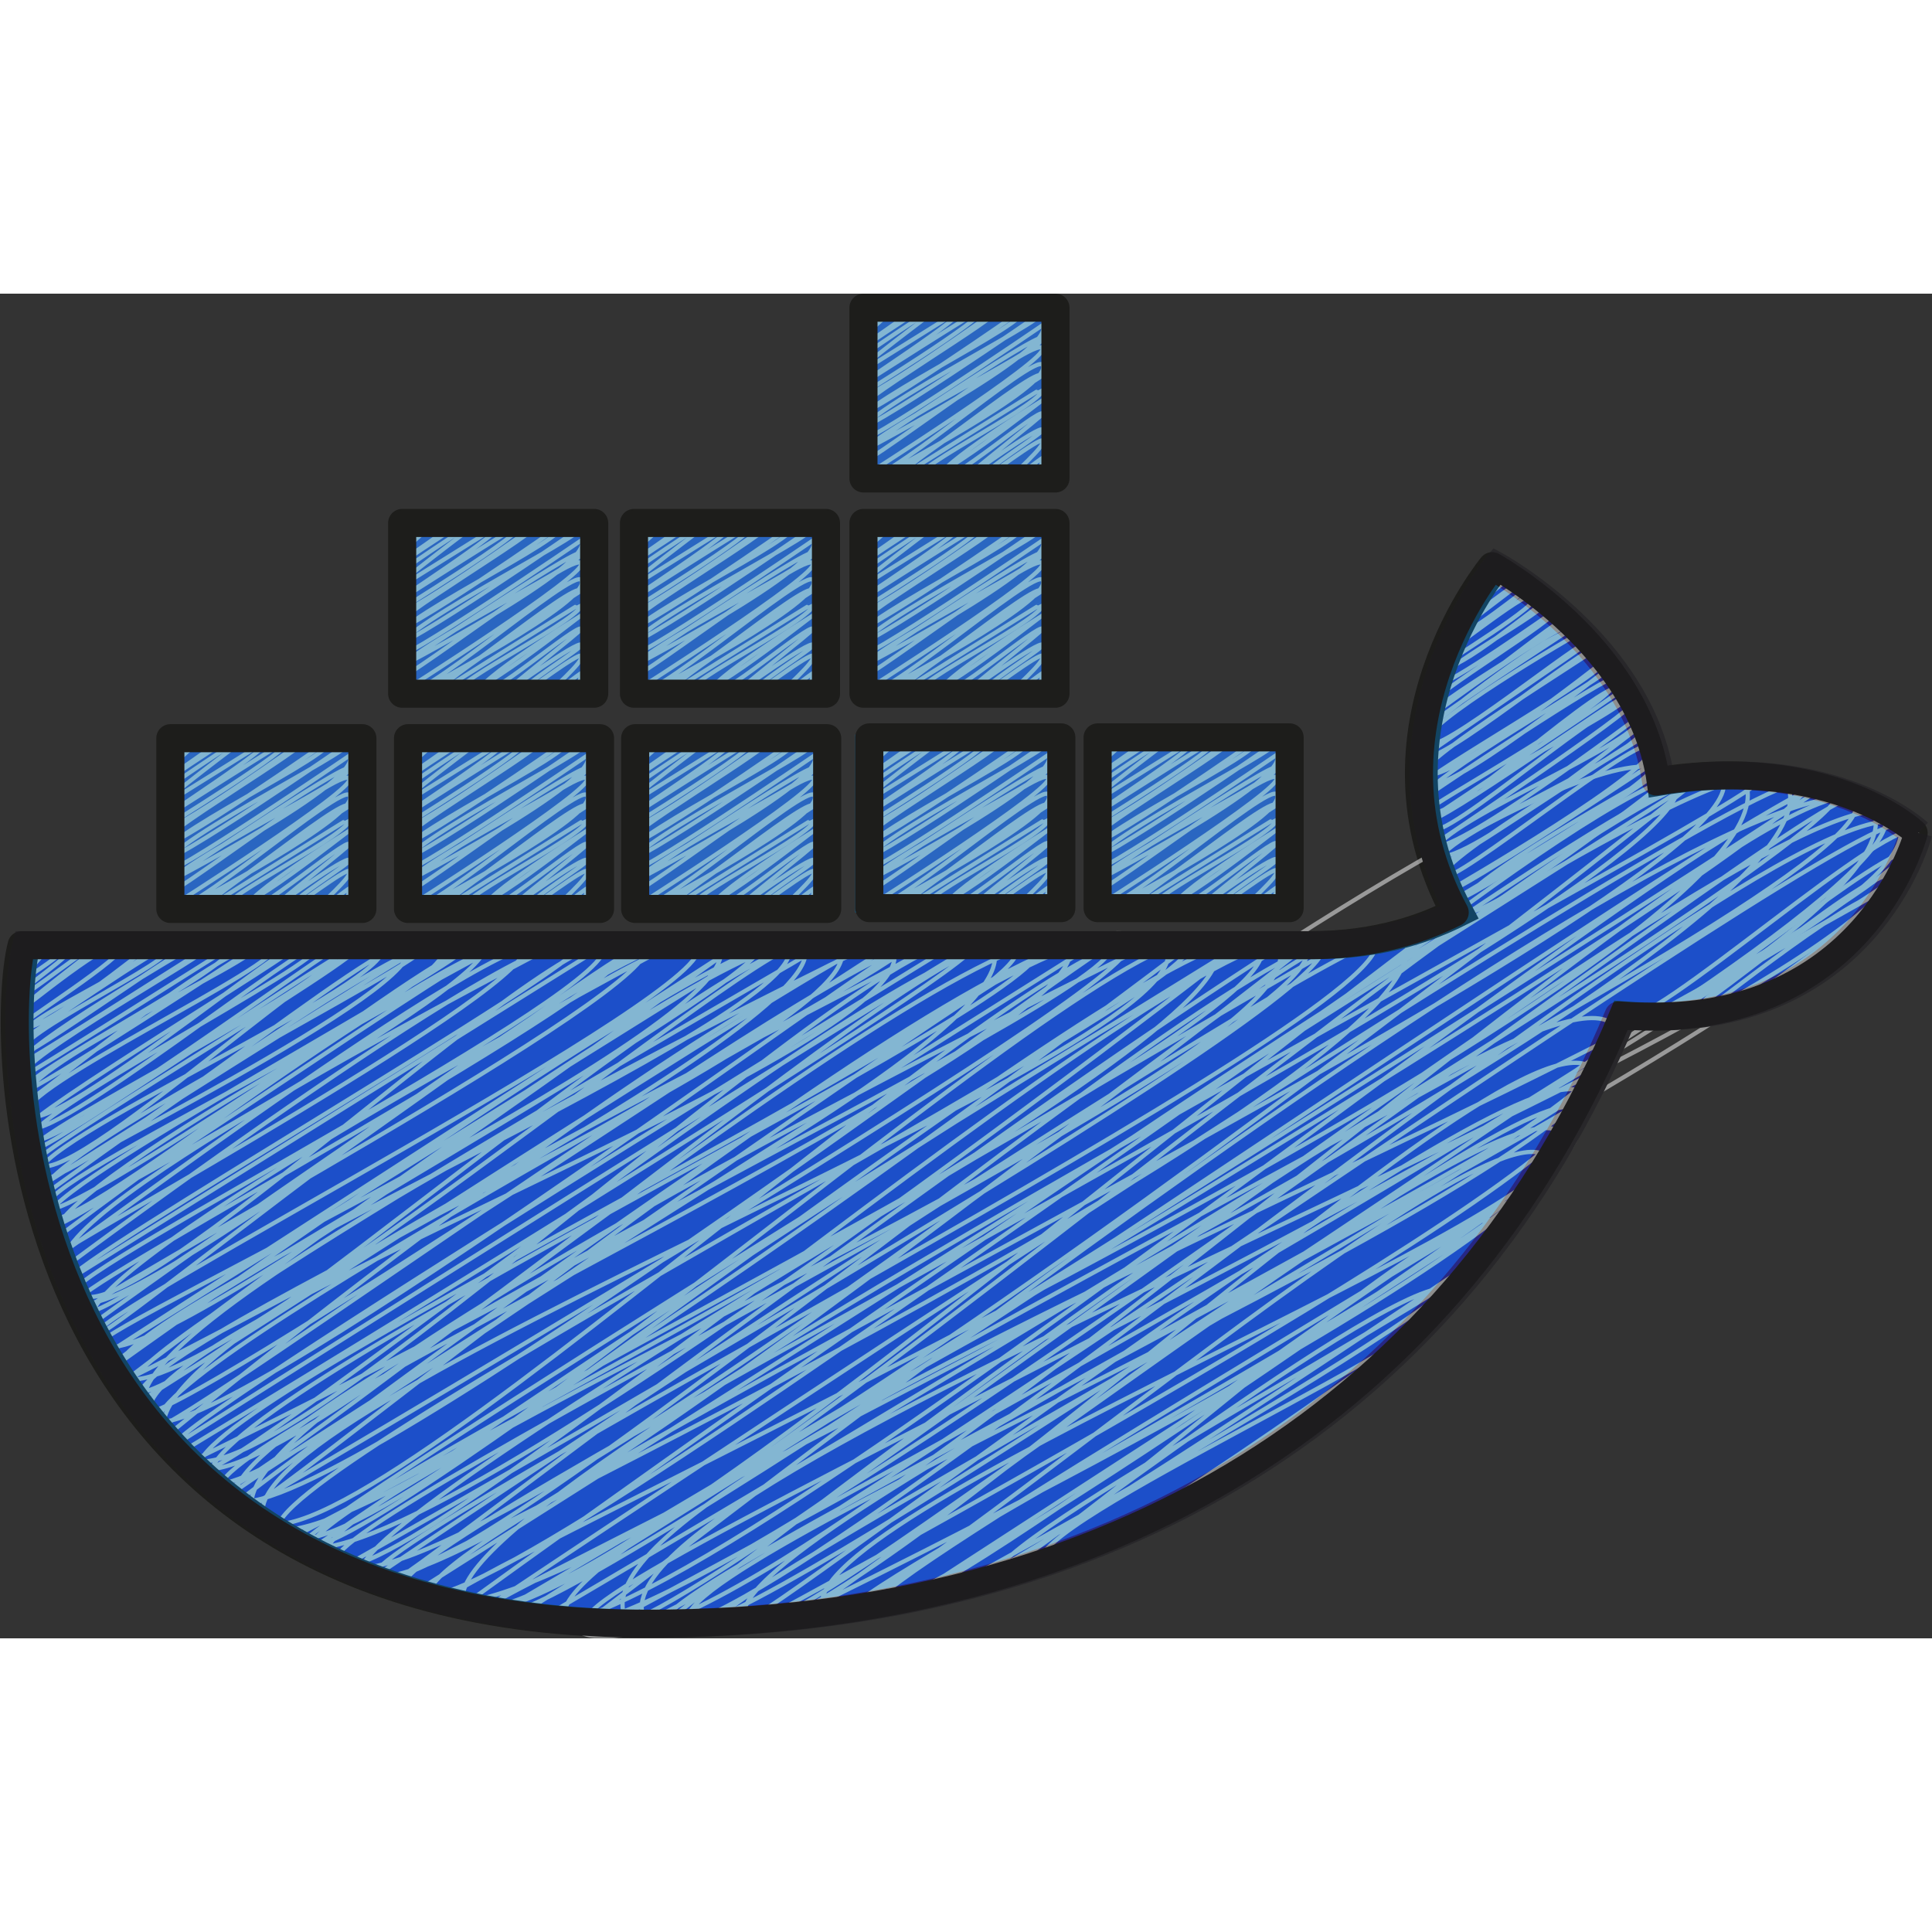 <?xml version="1.0" encoding="UTF-8"?>
<svg xmlns="http://www.w3.org/2000/svg" xmlns:xlink="http://www.w3.org/1999/xlink" width="500px" height="500px" viewBox="0 0 500 348" version="1.1">
<rect x="0" y="0" width="500" height="348" fill="#333333" stroke="none"/>
<defs>
<filter id="alpha" filterUnits="objectBoundingBox" x="0%" y="0%" width="100%" height="100%">
  <feColorMatrix type="matrix" in="SourceGraphic" values="0 0 0 0 1 0 0 0 0 1 0 0 0 0 1 0 0 0 1 0"/>
</filter>
<mask id="mask0">
  <g filter="url(#alpha)">
<rect x="0" y="0" width="500" height="348" style="fill:rgb(0%,0%,0%);fill-opacity:0.502;stroke:none;"/>
  </g>
</mask>
<clipPath id="clip1">
  <rect x="0" y="0" width="500" height="348"/>
</clipPath>
<g id="surface5" clip-path="url(#clip1)">
<path style=" stroke:none;fill-rule:nonzero;fill:rgb(19.608%,19.608%,92.941%);fill-opacity:1;" d="M 496.289 139.5 C 496.289 139.5 474.48 118.922 429.652 126.184 C 424.805 91.078 387.246 70.5 387.246 70.5 C 387.246 70.5 352.109 112.867 377.555 160.078 C 370.285 163.711 358.168 168.551 339.996 168.551 L 6.816 168.551 C 0.758 191.551 0.758 344.078 167.953 344.078 C 287.898 344.078 377.555 288.395 419.957 186.711 C 482.961 191.551 496.289 139.5 496.289 139.5 "/>
<path style="fill:none;stroke-width:0.9;stroke-linecap:round;stroke-linejoin:round;stroke:rgb(100%,100%,100%);stroke-opacity:1;stroke-miterlimit:4;" d="M 347.049 154.121 C 350.26 159.261 405.361 109.241 409.149 115.311 C 413.16 121.729 352.392 154.331 352.392 154.331 C 354.852 158.261 404.89 115.311 407.689 119.78 C 411.39 125.711 355.87 150.71 358.05 154.198 C 359.91 157.18 401.921 118.98 405.429 124.601 C 406.68 126.589 359.61 148.58 362.851 153.76 C 363.26 154.421 400.231 123.969 403.12 128.599 C 403.43 129.09 371.759 151.991 371.759 151.991 C 372.51 153.201 396.659 133.84 397.82 135.699 C 398.98 137.56 381.899 147.79 382.05 148.029 C 382.689 149.052 389.611 142.711 389.879 143.14 " transform="matrix(1.212,0,0,1.211,0.187,0)"/>
<path style="fill:none;stroke-width:0.9;stroke-linecap:round;stroke-linejoin:round;stroke:rgb(100%,100%,100%);stroke-opacity:1;stroke-miterlimit:4;" d="M 319.26 58.691 C 319.299 58.759 319.441 58.459 319.489 58.549 C 319.509 58.582 315.449 64.071 315.52 64.18 C 316.03 64.99 322.03 60.111 322.03 60.111 C 322.72 61.211 311.929 68.091 312.651 69.24 C 313.322 70.311 324.019 60.95 324.551 61.808 C 324.609 61.908 310.891 72.07 311.09 72.399 C 312.229 74.219 325.989 62.67 326.17 62.97 C 326.199 63.019 309.501 75.7 309.582 75.82 C 309.949 76.41 326.821 62.47 327.978 64.319 C 329.249 66.349 307.931 78.969 308.211 79.398 C 309.881 82.08 329.59 65.329 329.91 65.839 C 330.97 67.539 305.39 80.88 306.931 83.329 C 307.821 84.762 332.05 67.63 332.05 67.63 C 333.011 69.169 304.871 86.02 305.809 87.54 C 307.899 90.88 333.33 68.059 334.349 69.702 C 335.03 70.799 304.02 88.521 305.21 90.409 C 305.21 90.409 334.33 68.63 335.939 71.208 C 336.039 71.36 304.2 91.69 304.819 92.68 C 304.961 92.91 334.54 68.22 337.19 72.461 C 337.19 72.461 302.15 92.59 304.381 96.178 C 306.409 99.421 338.27 73.151 339.098 74.481 C 339.231 74.681 304.081 98.541 304.171 98.699 C 306.128 101.838 339.379 74.281 340.459 76.02 C 340.649 76.32 302.459 99.851 304.059 102.41 C 306.699 106.64 342.461 78.421 342.461 78.421 C 343.77 80.508 303.33 103.381 304.11 104.62 C 306.941 109.141 343.48 79.689 343.632 79.931 C 344.36 81.099 302.501 104.681 304.281 107.521 C 304.281 107.521 344.18 80.499 345.121 81.999 C 347.61 85.991 304.039 109.66 304.62 110.59 C 307.712 115.53 343.98 80.05 346.649 84.319 C 346.84 84.629 304.9 112.471 304.9 112.471 C 306.07 114.349 346.969 84.862 347.559 85.81 C 349.038 88.179 302.65 110.241 305.261 114.42 C 307.621 118.189 346.079 83.58 348.481 87.421 C 349.319 88.76 306.019 117.731 306.019 117.731 C 308.401 121.548 349.941 90.28 349.941 90.28 C 352.911 95.03 303.33 114.511 306.56 119.69 C 309.791 124.869 350.541 91.751 350.75 92.08 C 354.12 97.469 304.001 116.721 307.289 121.981 C 308.06 123.22 351.099 93.419 351.631 94.271 C 351.631 94.271 306.251 121.339 308.16 124.401 C 309.769 126.979 350.399 93.41 352.469 96.711 C 355.18 101.051 309.42 127.441 309.42 127.441 C 310.239 128.751 353.368 99.97 353.368 99.97 C 355.709 103.72 310.149 129.161 310.41 129.58 C 311.539 131.391 353.891 102.41 353.891 102.41 C 354.01 102.61 308.669 127.199 311.529 131.771 C 314.721 136.88 355.58 103.949 355.709 104.159 " transform="matrix(1.212,0,0,1.211,0.187,0)"/>
<path style="fill:none;stroke-width:0.9;stroke-linecap:round;stroke-linejoin:round;stroke:rgb(100%,100%,100%);stroke-opacity:1;stroke-miterlimit:4;" d="M 5.63 139.461 C 5.671 139.519 5.71 139.409 5.71 139.409 C 5.81 139.571 4.982 142.459 5.049 142.569 C 5.059 142.591 9.902 139.08 10.111 139.409 C 10.479 140 4.649 145.96 4.649 145.96 C 5.41 147.18 14.989 139.19 15.131 139.409 C 16.15 141.039 3.689 148.719 4.379 149.82 C 5.011 150.82 20.128 137.951 21.041 139.409 C 21.041 139.409 4.04 152.579 4.269 152.95 C 4.501 153.321 24.201 136.621 25.942 139.409 C 27.17 141.381 3.84 155.97 4.25 156.609 C 6.32 159.92 31.781 139.409 31.781 139.409 C 33.899 142.801 1.98 155.709 4.301 159.41 C 4.611 159.91 35.459 138.051 36.31 139.409 C 38.119 142.31 2.06 158.629 4.421 162.421 C 5.291 163.821 40.431 138.132 41.24 139.409 C 41.24 139.409 2.879 161.778 4.54 164.441 C 4.778 164.831 44.6 139.409 44.6 139.409 C 45.37 140.639 2.731 164.06 4.749 167.3 C 4.911 167.561 49.391 139.409 49.391 139.409 C 51.68 143.078 3.141 167.371 5.049 170.42 C 5.749 171.54 54.682 139.409 54.682 139.409 C 56.239 141.91 1.341 166.38 5.31 172.74 C 5.9 173.689 54.349 132.53 58.65 139.409 C 60.969 143.12 2.489 170.34 5.659 175.409 C 9.35 181.311 62.029 137.418 63.271 139.409 C 63.819 140.29 4.83 176.08 6.039 178.01 C 9.199 183.07 66.401 137.141 67.81 139.409 C 69.751 142.52 3.721 176.319 6.481 180.75 C 9.241 185.18 72.002 138.39 72.64 139.409 C 76.151 145.031 4.92 179.791 6.881 182.921 C 8.051 184.799 75.451 137.709 76.509 139.409 C 77.889 141.62 6.191 183.722 7.429 185.709 C 12.81 194.328 77.07 132.291 81.519 139.409 C 85.969 146.531 3.969 182.14 8.08 188.72 C 11.839 194.729 83.999 134.611 86.991 139.409 C 92.368 148.019 7.58 189.201 8.56 190.759 C 8.56 190.759 90.299 138.729 90.731 139.409 C 92.549 142.32 4.659 185.7 9.06 192.741 C 9.06 192.741 90.45 133.059 94.409 139.409 C 99.8 148.041 6.12 189.62 9.802 195.5 C 12.51 199.84 99.571 139.409 99.571 139.409 C 101.241 142.081 6.951 191.96 10.34 197.381 C 14.18 203.519 99.5 133.62 103.121 139.409 C 107.59 146.57 10.878 199.169 10.878 199.169 C 12.771 202.189 104.82 136.689 106.519 139.409 C 106.519 139.409 6.071 192.821 11.759 201.931 C 11.759 201.931 106.181 130.4 111.81 139.409 C 116.478 146.88 12.249 204.109 12.839 205.052 C 13.329 205.829 112.319 130.5 117.891 139.409 C 117.991 139.571 6.729 196.439 13.899 207.901 C 13.899 207.901 117.871 130.39 123.501 139.409 C 125.609 142.791 13.261 207.83 14.922 210.489 L 128.669 139.409 C 133.86 147.709 13.629 209.288 16.011 213.099 C 24.791 227.149 125.6 126.079 133.931 139.409 C 138.428 146.618 15.121 212.219 16.83 214.961 C 22.992 224.81 135.34 135.598 137.729 139.409 C 143.071 147.951 16.659 215.31 17.972 217.411 C 21.46 222.99 138.17 132.01 142.791 139.409 C 142.791 139.409 12.181 208.769 19.4 220.321 C 19.4 220.321 143.229 130.381 148.881 139.409 C 154.53 148.438 18.01 218.459 20.48 222.409 C 21.96 224.791 142.981 122.881 153.311 139.409 C 162.729 154.479 19.69 221.38 21.47 224.229 C 28.34 235.22 156.69 138.561 157.219 139.409 L 22.74 226.469 L 162.061 139.409 C 166.101 145.879 21.799 225.081 24.371 229.199 C 24.371 229.199 162.31 130.21 168.061 139.409 C 176.68 153.211 17.991 218.969 25.319 230.699 C 34.45 245.311 167.339 132.901 171.411 139.409 C 180.91 154.611 26.419 232.371 26.419 232.371 C 26.419 232.371 166.369 125.311 175.18 139.409 C 175.551 139.99 22.521 225.968 27.608 234.11 C 34.631 245.34 168.461 122.281 179.169 139.409 C 189.879 156.541 22.45 225.459 29.52 236.779 C 29.782 237.188 183.821 136.97 185.349 139.409 C 185.349 139.409 19.181 219.789 31.1 238.87 C 34.131 243.72 189.641 138.419 190.26 139.409 C 202.811 159.491 21.36 222.919 32.18 240.241 C 39.518 251.981 192.3 137.441 193.529 139.409 C 195.712 142.891 26.451 230.522 33.641 242.019 C 35.479 244.959 192.239 130.429 197.849 139.409 C 199.59 142.191 22.688 223.71 35.43 244.1 C 35.43 244.1 189.35 117.608 202.969 139.409 C 202.969 139.409 34.879 242.351 37.181 246.04 C 37.181 246.04 207.309 138.59 207.821 139.409 C 210.31 143.401 38.58 247.531 38.58 247.531 C 51.78 268.651 199.029 119.27 211.61 139.409 C 224.842 160.581 40.611 249.58 40.611 249.58 C 52.17 268.089 207.789 124.779 216.93 139.409 C 224.271 151.159 34.969 239.331 42.539 251.439 C 46.36 257.56 210.368 121.081 221.821 139.409 C 228.291 149.761 35.901 239.099 45.009 253.681 C 51.799 264.549 224.029 133.259 227.879 139.409 C 238.541 156.47 40.969 245.678 47.079 255.459 C 50.5 260.929 219.751 118.531 232.799 139.409 C 232.799 139.409 48.069 255.64 48.868 256.921 C 58.509 272.349 235.771 137.57 236.919 139.409 C 242.952 149.071 39.709 240.919 50.5 258.199 C 50.5 258.199 229.61 121.82 240.601 139.409 C 245.27 146.889 52.409 259.628 52.409 259.628 C 54.33 262.71 229.539 114.991 244.799 139.409 C 244.799 139.409 40.35 238.721 54.23 260.939 C 68.11 283.159 235.81 118.77 248.71 139.409 C 261.61 160.049 42.211 239.551 56.581 262.539 C 68.039 280.871 253.63 139.409 253.63 139.409 C 258.901 147.851 52.341 253.071 59.389 264.349 C 72.611 285.512 247.63 120.69 259.33 139.409 C 271.101 158.239 62.039 265.94 62.039 265.94 C 75.351 287.241 264.521 139.409 264.521 139.409 C 264.521 139.409 62.29 263.94 64.37 267.26 C 71.441 278.58 258.759 123.072 268.97 139.409 C 279.181 155.751 60.301 258.689 66.301 268.299 C 66.301 268.299 267.081 130.629 272.568 139.409 C 286.938 162.401 61.191 256.389 69.719 270.029 C 84.489 293.669 278.759 139.409 278.759 139.409 C 288.57 155.108 66.221 262.239 71.66 270.948 C 80.7 285.412 268.529 117.499 282.199 139.39 C 289.021 150.31 73.62 271.839 73.62 271.839 C 89.441 297.161 280.161 130.119 285.849 139.219 C 285.849 139.219 70.331 262.291 77.26 273.382 C 89.399 292.811 280.69 117.899 293.441 138.299 C 302.079 152.13 75 266.889 79.64 274.321 C 79.64 274.321 294.709 129.319 299.48 136.951 C 315.939 163.289 82.409 274.469 83.109 275.579 C 84.489 277.79 339.621 74.771 357.84 103.91 C 370.289 123.84 79.64 266.45 85.93 276.521 C 106.68 309.73 363.009 103.381 363.009 103.381 L 88.68 277.37 C 98.801 293.569 358.779 89.231 367.48 103.161 C 381.46 125.53 83.45 264.992 91.74 278.251 C 113.509 313.089 353.739 74.061 371.93 103.171 C 393.689 137.99 92.62 275.311 94.999 279.109 C 113.941 309.43 359.681 76.949 376.199 103.391 C 379.062 107.96 85.449 258.151 99.158 280.081 C 99.158 280.081 368.599 84 381.061 103.929 C 402.059 137.541 102.099 278.761 103.479 280.971 C 103.479 280.971 379.871 95.649 385.539 104.72 C 391.61 114.44 106.8 281.559 106.8 281.559 C 113.1 291.649 384.949 99.521 388.65 105.44 C 389.692 107.102 110.968 282.21 110.968 282.21 C 127.66 308.929 382.141 90.351 392.21 106.469 C 398.69 116.831 115.93 282.84 115.93 282.84 C 131.052 307.029 391.62 100.77 396.021 107.821 C 408.05 127.07 108.699 264.082 120.731 283.33 C 143.071 319.081 383.65 84.139 399.341 109.241 C 420.44 143.001 118.81 273.359 125.261 283.669 C 125.77 284.489 382.94 79.889 402.159 110.651 C 415.659 132.259 130.271 283.93 130.271 283.93 C 137.729 295.86 390.872 89.721 404.971 112.281 C 423.381 141.739 111.961 248.931 133.889 284.04 C 139.87 293.611 401.099 104.372 406.808 113.501 C 428.068 147.519 117.501 251.58 137.819 284.089 C 150.919 305.051 392.371 88.86 408.62 114.869 C 424.87 140.881 135.881 274.53 141.84 284.069 C 141.84 284.069 331.219 134.869 345.089 157.061 C 360.5 181.711 138.641 270.729 146.911 283.979 C 152.212 292.459 343.209 161.32 343.209 161.32 C 350.621 173.179 149.839 278.409 153.179 283.75 C 167.32 306.38 326.64 143.921 340.769 166.529 C 345.56 174.189 149.139 267.521 159.06 283.411 C 160.81 286.209 328.301 155.299 338.341 171.379 C 346.44 184.341 163.061 283.111 163.061 283.111 C 167.481 290.181 328.72 162.021 336.619 174.66 C 349.619 195.471 169.551 282.511 169.551 282.511 C 171.859 286.209 323.11 162.96 333.711 179.93 C 342.9 194.641 164.109 262.801 175.951 281.759 C 181.651 290.881 319.87 167.781 330.68 185.08 C 336.919 195.071 179.681 276.931 182.161 280.9 C 188.041 290.31 327.601 190.021 327.601 190.021 C 328.801 191.95 184.069 275.669 186.861 280.139 C 192.649 289.41 321.069 187.191 325.161 193.719 L 194.141 278.78 C 204.31 295.05 311.651 184.099 321.201 199.379 C 327.388 209.288 202.021 277.06 202.021 277.06 C 204.72 281.371 316.649 205.429 316.649 205.429 C 318.941 209.088 208.15 267.441 212.471 274.359 C 212.87 274.989 304.52 204.271 310.172 213.309 C 314.94 220.941 217.31 263.249 222.349 271.31 C 225.931 277.031 303.53 220.579 303.53 220.579 C 309.278 229.779 232.389 266.36 233.06 267.421 C 235.591 271.471 293.941 225.371 295.74 228.25 C 296.878 230.08 247.949 259.709 248.52 260.629 L 283.25 238.931 " transform="matrix(1.212,0,0,1.211,0.187,0)"/>
<path style="fill:none;stroke-width:6;stroke-linecap:butt;stroke-linejoin:miter;stroke:rgb(11.373%,10.98%,12.941%);stroke-opacity:1;stroke-miterlimit:10;" d="M 409.472 115.24 C 409.472 115.24 391.471 98.24 354.471 104.239 C 350.47 75.239 319.47 58.239 319.47 58.239 C 319.47 58.239 290.469 93.239 311.471 132.239 C 305.471 135.24 295.469 139.238 280.471 139.238 L 5.472 139.238 C 0.471 158.239 0.471 284.24 138.47 284.24 C 237.471 284.24 311.471 238.24 346.469 154.24 C 398.471 158.239 409.472 115.24 409.472 115.24 " transform="matrix(1.212,0,0,1.211,0.187,0)"/>
</g>
<mask id="mask1">
  <g filter="url(#alpha)">
<rect x="0" y="0" width="500" height="348" style="fill:rgb(0%,0%,0%);fill-opacity:0.502;stroke:none;"/>
  </g>
</mask>
<clipPath id="clip2">
  <rect x="0" y="0" width="500" height="348"/>
</clipPath>
<g id="surface8" clip-path="url(#clip2)">
<path style=" stroke:none;fill-rule:nonzero;fill:rgb(30.588%,37.255%,86.667%);fill-opacity:1;" d="M 221.867 114.793 L 271.543 114.793 L 271.543 158.965 L 221.867 158.965 Z M 221.867 114.793 "/>
<path style="fill:none;stroke-width:0.9;stroke-linecap:round;stroke-linejoin:round;stroke:rgb(100%,100%,100%);stroke-opacity:1;stroke-miterlimit:4;" d="M 183.212 94.991 C 183.212 94.991 183.199 94.972 183.212 94.991 C 183.379 95.259 183.212 97.45 183.212 97.45 C 183.212 97.45 187.129 94.939 187.161 94.981 C 187.48 95.491 183.141 100.38 183.212 100.49 C 183.879 101.561 191.601 94.3 192.03 94.981 C 192.149 95.172 182.689 102.971 183.212 103.81 C 183.821 104.781 196.969 94.381 197.34 94.981 C 197.839 95.791 181.97 104.381 183.212 106.359 C 183.399 106.659 200.841 94.039 201.431 94.981 C 201.431 94.981 182.77 108.922 183.212 109.641 L 206.68 94.972 C 207.599 96.44 183.021 112.139 183.212 112.439 C 183.212 112.439 210.981 94.659 211.171 94.972 C 212.238 96.691 183.212 114.511 183.212 114.511 C 184.459 116.511 214.489 94.959 214.489 94.959 C 215.401 96.411 181.961 115.901 183.212 117.899 C 184.459 119.9 219.931 94.949 219.931 94.949 C 221.85 98.031 180.59 116.879 183.212 121.071 C 184.411 122.991 223.729 95.749 223.729 95.749 C 224.861 97.56 180.239 119.099 183.212 123.859 C 184.269 125.56 223.729 98.541 223.729 98.541 C 227.05 103.858 183.212 126.579 183.212 126.579 C 183.341 126.789 222.839 99.831 223.729 101.261 C 225.08 103.42 180.381 124.24 183.212 128.77 C 184.23 130.4 221.979 100.651 223.729 103.449 C 225.161 105.74 185.12 131.161 185.12 131.161 C 187.509 134.989 222.011 104.291 223.729 107.031 C 226.431 111.338 188.599 130.929 188.751 131.149 C 190.669 134.23 222.22 106.869 223.739 109.289 C 223.739 109.289 192.049 129.5 193.071 131.149 C 193.071 131.149 223.7 111.919 223.739 111.99 C 225.351 114.559 195.87 128.99 197.22 131.149 C 199.171 134.259 223.62 114.381 223.739 114.582 C 223.739 114.582 200.461 128.98 201.821 131.149 C 203.179 133.32 222.939 116.159 223.749 117.45 C 223.939 117.76 207.119 130.829 207.318 131.149 C 207.409 131.291 223.059 119.78 223.749 120.88 C 224.139 121.51 210.281 129.809 211.12 131.139 C 211.362 131.529 223.181 122.329 223.762 123.239 C 224.461 124.369 216.83 130.8 217.039 131.129 C 217.51 131.891 223.62 126.689 223.762 126.931 C 223.929 127.199 222.549 130.719 222.801 131.129 C 222.801 131.129 223.749 130.5 223.762 130.529 " transform="matrix(1.212,0,0,1.211,0.187,0)"/>
</g>
<mask id="mask2">
  <g filter="url(#alpha)">
<rect x="0" y="0" width="500" height="348" style="fill:rgb(0%,0%,0%);fill-opacity:0.502;stroke:none;"/>
  </g>
</mask>
<clipPath id="clip3">
  <rect x="0" y="0" width="500" height="348"/>
</clipPath>
<g id="surface11" clip-path="url(#clip3)">
<path style=" stroke:none;fill-rule:nonzero;fill:rgb(30.588%,37.255%,86.667%);fill-opacity:1;" d="M 220.352 59.316 L 270.027 59.316 L 270.027 103.488 L 220.352 103.488 Z M 220.352 59.316 "/>
<path style="fill:none;stroke-width:0.9;stroke-linecap:round;stroke-linejoin:round;stroke:rgb(100%,100%,100%);stroke-opacity:1;stroke-miterlimit:4;" d="M 181.961 49.159 C 181.961 49.159 181.951 49.14 181.961 49.159 C 182.132 49.43 181.961 51.621 181.961 51.621 C 181.961 51.621 185.881 49.111 185.91 49.149 C 186.229 49.659 181.89 54.551 181.961 54.661 C 182.631 55.729 190.35 48.472 190.779 49.149 C 190.901 49.34 181.442 57.139 181.961 57.981 C 182.57 58.949 195.721 48.549 196.089 49.149 C 196.589 49.959 180.719 58.549 181.961 60.531 C 182.151 60.831 199.59 48.21 200.18 49.149 C 200.18 49.149 181.519 63.09 181.961 63.809 L 205.429 49.14 C 206.351 50.611 181.77 66.31 181.961 66.61 C 181.961 66.61 209.73 48.83 209.92 49.14 C 210.991 50.86 181.961 68.679 181.961 68.679 C 183.212 70.679 213.241 49.13 213.241 49.13 C 214.15 50.579 180.71 70.069 181.961 72.07 C 183.212 74.071 218.68 49.12 218.68 49.12 C 220.599 52.199 179.339 71.05 181.961 75.239 C 183.16 77.159 222.482 49.92 222.482 49.92 C 223.61 51.731 178.991 73.27 181.961 78.03 C 183.021 79.731 222.482 52.709 222.482 52.709 C 225.799 58.03 181.961 80.75 181.961 80.75 C 182.09 80.96 221.588 53.999 222.482 55.429 C 223.829 57.591 179.13 78.411 181.961 82.942 C 182.979 84.571 220.731 54.819 222.482 57.62 C 223.91 59.911 183.869 85.329 183.869 85.329 C 186.258 89.16 220.76 58.459 222.482 61.199 C 225.18 65.51 187.351 85.1 187.5 85.32 C 189.421 88.402 220.969 61.04 222.491 63.461 C 222.491 63.461 190.801 83.671 191.82 85.32 C 191.82 85.32 222.449 66.091 222.491 66.162 C 224.1 68.73 194.619 83.161 195.969 85.32 C 197.92 88.431 222.369 68.549 222.491 68.75 C 222.491 68.75 199.21 83.151 200.57 85.32 C 201.931 87.492 221.688 70.331 222.501 71.622 C 222.691 71.931 205.871 85 206.071 85.32 C 206.161 85.459 221.811 73.951 222.501 75.049 C 222.891 75.681 209.03 83.981 209.869 85.31 C 210.111 85.701 221.93 76.501 222.511 77.411 C 223.21 78.54 215.579 84.971 215.791 85.3 C 216.259 86.059 222.369 80.86 222.511 81.099 C 222.681 81.37 221.302 84.891 221.55 85.3 C 221.55 85.3 222.501 84.671 222.511 84.7 " transform="matrix(1.212,0,0,1.211,0.187,0)"/>
</g>
<mask id="mask3">
  <g filter="url(#alpha)">
<rect x="0" y="0" width="500" height="348" style="fill:rgb(0%,0%,0%);fill-opacity:0.502;stroke:none;"/>
  </g>
</mask>
<clipPath id="clip4">
  <rect x="0" y="0" width="500" height="348"/>
</clipPath>
<g id="surface14" clip-path="url(#clip4)">
<path style=" stroke:none;fill-rule:nonzero;fill:rgb(30.588%,37.255%,86.667%);fill-opacity:1;" d="M 161.289 115 L 210.965 115 L 210.965 159.172 L 161.289 159.172 Z M 161.289 115 "/>
<path style="fill:none;stroke-width:0.9;stroke-linecap:round;stroke-linejoin:round;stroke:rgb(100%,100%,100%);stroke-opacity:1;stroke-miterlimit:4;" d="M 133.209 95.159 C 133.209 95.159 133.199 95.139 133.209 95.159 C 133.379 95.43 133.209 97.621 133.209 97.621 C 133.209 97.621 137.129 95.11 137.161 95.149 C 137.48 95.659 133.141 100.551 133.209 100.661 C 133.879 101.729 141.601 94.471 142.03 95.149 C 142.149 95.339 132.689 103.139 133.209 103.981 C 133.821 104.949 146.969 94.549 147.34 95.149 C 147.84 95.959 131.97 104.549 133.209 106.53 C 133.399 106.83 150.841 94.21 151.431 95.149 C 151.431 95.149 132.77 109.089 133.209 109.809 L 156.68 95.139 C 157.599 96.611 133.022 112.31 133.209 112.61 C 133.209 112.61 160.981 94.83 161.171 95.139 C 162.239 96.859 133.209 114.682 133.209 114.682 C 134.459 116.679 164.489 95.13 164.489 95.13 C 165.401 96.579 131.961 116.069 133.209 118.07 C 134.459 120.071 169.931 95.12 169.931 95.12 C 171.85 98.198 130.591 117.05 133.209 121.239 C 134.411 123.159 173.729 95.92 173.729 95.92 C 174.861 97.731 130.239 119.27 133.209 124.03 C 134.269 125.731 173.729 98.712 173.729 98.712 C 177.05 104.03 133.209 126.75 133.209 126.75 C 133.341 126.96 172.84 99.999 173.729 101.429 C 175.08 103.591 130.381 124.411 133.209 128.941 C 134.231 130.571 171.979 100.819 173.729 103.62 C 175.161 105.911 135.12 131.329 135.12 131.329 C 137.51 135.16 172.011 104.459 173.729 107.202 C 176.431 111.51 138.599 131.1 138.751 131.32 C 140.669 134.401 172.221 107.04 173.739 109.46 C 173.739 109.46 142.049 129.671 143.071 131.32 C 143.071 131.32 173.7 112.09 173.739 112.161 C 175.351 114.73 145.87 129.161 147.221 131.32 C 149.171 134.43 173.62 114.549 173.739 114.749 C 173.739 114.749 150.461 129.151 151.821 131.32 C 153.179 133.491 172.94 116.331 173.749 117.621 C 173.939 117.931 157.119 131 157.319 131.32 C 157.409 131.462 173.059 119.951 173.749 121.052 C 174.139 121.681 160.282 129.98 161.12 131.31 C 161.358 131.7 173.181 122.5 173.758 123.41 C 174.461 124.54 166.83 130.971 167.039 131.3 C 167.51 132.059 173.62 126.86 173.758 127.099 C 173.929 127.37 172.549 130.89 172.801 131.3 C 172.801 131.3 173.749 130.671 173.758 130.7 " transform="matrix(1.212,0,0,1.211,0.187,0)"/>
</g>
<mask id="mask4">
  <g filter="url(#alpha)">
<rect x="0" y="0" width="500" height="348" style="fill:rgb(0%,0%,0%);fill-opacity:0.502;stroke:none;"/>
  </g>
</mask>
<clipPath id="clip5">
  <rect x="0" y="0" width="500" height="348"/>
</clipPath>
<g id="surface17" clip-path="url(#clip5)">
<path style=" stroke:none;fill-rule:nonzero;fill:rgb(30.588%,37.255%,86.667%);fill-opacity:1;" d="M 160.984 59.316 L 210.66 59.316 L 210.66 103.488 L 160.984 103.488 Z M 160.984 59.316 "/>
<path style="fill:none;stroke-width:0.9;stroke-linecap:round;stroke-linejoin:round;stroke:rgb(100%,100%,100%);stroke-opacity:1;stroke-miterlimit:4;" d="M 132.96 49.159 C 132.96 49.159 132.951 49.14 132.96 49.159 C 133.131 49.43 132.96 51.621 132.96 51.621 C 132.96 51.621 136.881 49.111 136.91 49.149 C 137.229 49.659 132.889 54.551 132.96 54.661 C 133.631 55.729 141.349 48.472 141.781 49.149 C 141.901 49.34 132.441 57.139 132.96 57.981 C 133.57 58.949 146.721 48.549 147.088 49.149 C 147.591 49.959 131.719 58.549 132.96 60.531 C 133.15 60.831 150.59 48.21 151.18 49.149 C 151.18 49.149 132.519 63.09 132.96 63.809 L 156.429 49.14 C 157.351 50.611 132.77 66.31 132.96 66.61 C 132.96 66.61 160.73 48.83 160.92 49.14 C 161.99 50.86 132.96 68.679 132.96 68.679 C 134.211 70.679 164.241 49.13 164.241 49.13 C 165.15 50.579 131.709 70.069 132.96 72.07 C 134.211 74.071 169.68 49.12 169.68 49.12 C 171.601 52.199 130.339 71.05 132.96 75.239 C 134.16 77.159 173.481 49.92 173.481 49.92 C 174.61 51.731 129.991 73.27 132.96 78.03 C 134.021 79.731 173.481 52.709 173.481 52.709 C 176.799 58.03 132.96 80.75 132.96 80.75 C 133.089 80.96 172.591 53.999 173.481 55.429 C 174.829 57.591 130.129 78.411 132.96 82.942 C 133.979 84.571 171.73 54.819 173.481 57.62 C 174.909 59.911 134.869 85.329 134.869 85.329 C 137.261 89.16 171.759 58.459 173.481 61.199 C 176.18 65.51 138.351 85.1 138.499 85.32 C 140.421 88.402 171.969 61.04 173.491 63.461 C 173.491 63.461 141.801 83.671 142.82 85.32 C 142.82 85.32 173.449 66.091 173.491 66.162 C 175.1 68.73 145.621 83.161 146.969 85.32 C 148.92 88.431 173.372 68.549 173.491 68.75 C 173.491 68.75 150.209 83.151 151.57 85.32 C 152.931 87.492 172.691 70.331 173.501 71.622 C 173.691 71.931 156.87 85 157.07 85.32 C 157.161 85.459 172.811 73.951 173.501 75.049 C 173.891 75.681 160.03 83.981 160.872 85.31 C 161.11 85.701 172.93 76.501 173.51 77.411 C 174.21 78.54 166.582 84.971 166.791 85.3 C 167.259 86.059 173.372 80.86 173.51 81.099 C 173.681 81.37 172.301 84.891 172.549 85.3 C 172.549 85.3 173.501 84.671 173.51 84.7 " transform="matrix(1.212,0,0,1.211,0.187,0)"/>
</g>
<mask id="mask5">
  <g filter="url(#alpha)">
<rect x="0" y="0" width="500" height="348" style="fill:rgb(0%,0%,0%);fill-opacity:0.502;stroke:none;"/>
  </g>
</mask>
<clipPath id="clip6">
  <rect x="0" y="0" width="500" height="348"/>
</clipPath>
<g id="surface20" clip-path="url(#clip6)">
<path style=" stroke:none;fill-rule:nonzero;fill:rgb(30.588%,37.255%,86.667%);fill-opacity:1;" d="M 102.527 115 L 152.203 115 L 152.203 159.172 L 102.527 159.172 Z M 102.527 115 "/>
<path style="fill:none;stroke-width:0.9;stroke-linecap:round;stroke-linejoin:round;stroke:rgb(100%,100%,100%);stroke-opacity:1;stroke-miterlimit:4;" d="M 84.711 95.159 C 84.711 95.159 84.701 95.139 84.711 95.159 C 84.879 95.43 84.711 97.621 84.711 97.621 C 84.711 97.621 88.628 95.11 88.661 95.149 C 88.98 95.659 84.64 100.551 84.711 100.661 C 85.379 101.729 93.1 94.471 93.529 95.149 C 93.648 95.339 84.189 103.139 84.711 103.981 C 85.32 104.949 98.468 94.549 98.839 95.149 C 99.339 95.959 83.47 104.549 84.711 106.53 C 84.901 106.83 102.341 94.21 102.931 95.149 C 102.931 95.149 84.269 109.089 84.711 109.809 L 108.18 95.139 C 109.098 96.611 84.521 112.31 84.711 112.61 C 84.711 112.61 112.481 94.83 112.671 95.139 C 113.741 96.859 84.711 114.682 84.711 114.682 C 85.959 116.679 115.988 95.13 115.988 95.13 C 116.901 96.579 83.46 116.069 84.711 118.07 C 85.959 120.071 121.431 95.12 121.431 95.12 C 123.349 98.198 82.09 117.05 84.711 121.239 C 85.91 123.159 125.229 95.92 125.229 95.92 C 126.36 97.731 81.738 119.27 84.711 124.03 C 85.769 125.731 125.229 98.712 125.229 98.712 C 128.55 104.03 84.711 126.75 84.711 126.75 C 84.84 126.96 124.339 99.999 125.229 101.429 C 126.58 103.591 81.88 124.411 84.711 128.941 C 85.73 130.571 123.481 100.819 125.229 103.62 C 126.66 105.911 86.62 131.329 86.62 131.329 C 89.009 135.16 123.51 104.459 125.229 107.202 C 127.931 111.51 90.099 131.1 90.25 131.32 C 92.169 134.401 123.72 107.04 125.238 109.46 C 125.238 109.46 93.548 129.671 94.571 131.32 C 94.571 131.32 125.2 112.09 125.238 112.161 C 126.851 114.73 97.369 129.161 98.72 131.32 C 100.671 134.43 125.119 114.549 125.238 114.749 C 125.238 114.749 101.96 129.151 103.321 131.32 C 104.681 133.491 124.439 116.331 125.251 117.621 C 125.442 117.931 108.621 131 108.821 131.32 C 108.911 131.462 124.561 119.951 125.251 121.052 C 125.641 121.681 111.781 129.98 112.619 131.31 C 112.861 131.7 124.681 122.5 125.261 123.41 C 125.961 124.54 118.329 130.971 118.539 131.3 C 119.009 132.059 125.119 126.86 125.261 127.099 C 125.429 127.37 124.049 130.89 124.3 131.3 C 124.3 131.3 125.251 130.671 125.261 130.7 " transform="matrix(1.212,0,0,1.211,0.187,0)"/>
</g>
<mask id="mask6">
  <g filter="url(#alpha)">
<rect x="0" y="0" width="500" height="348" style="fill:rgb(0%,0%,0%);fill-opacity:0.502;stroke:none;"/>
  </g>
</mask>
<clipPath id="clip7">
  <rect x="0" y="0" width="500" height="348"/>
</clipPath>
<g id="surface23" clip-path="url(#clip7)">
<path style=" stroke:none;fill-rule:nonzero;fill:rgb(30.588%,37.255%,86.667%);fill-opacity:1;" d="M 41.043 115 L 90.715 115 L 90.715 159.172 L 41.043 159.172 Z M 41.043 115 "/>
<path style="fill:none;stroke-width:0.9;stroke-linecap:round;stroke-linejoin:round;stroke:rgb(100%,100%,100%);stroke-opacity:1;stroke-miterlimit:4;" d="M 33.96 95.159 C 33.96 95.159 33.95 95.139 33.96 95.159 C 34.131 95.43 33.96 97.621 33.96 97.621 C 33.96 97.621 37.881 95.11 37.91 95.149 C 38.229 95.659 33.889 100.551 33.96 100.661 C 34.631 101.729 42.349 94.471 42.781 95.149 C 42.901 95.339 33.441 103.139 33.96 103.981 C 34.569 104.949 47.721 94.549 48.091 95.149 C 48.591 95.959 32.719 104.549 33.96 106.53 C 34.15 106.83 51.59 94.21 52.18 95.149 C 52.18 95.149 33.522 109.089 33.96 109.809 L 57.428 95.139 C 58.351 96.611 33.77 112.31 33.96 112.61 C 33.96 112.61 61.729 94.83 61.92 95.139 C 62.99 96.859 33.96 114.682 33.96 114.682 C 35.211 116.679 65.241 95.13 65.241 95.13 C 66.15 96.579 32.709 116.069 33.96 118.07 C 35.211 120.071 70.68 95.12 70.68 95.12 C 72.601 98.198 31.339 117.05 33.96 121.239 C 35.159 123.159 74.481 95.92 74.481 95.92 C 75.609 97.731 30.991 119.27 33.96 124.03 C 35.021 125.731 74.481 98.712 74.481 98.712 C 77.799 104.03 33.96 126.75 33.96 126.75 C 34.089 126.96 73.591 99.999 74.481 101.429 C 75.829 103.591 31.129 124.411 33.96 128.941 C 34.979 130.571 72.73 100.819 74.481 103.62 C 75.909 105.911 35.869 131.329 35.869 131.329 C 38.261 135.16 72.759 104.459 74.481 107.202 C 77.18 111.51 39.351 131.1 39.499 131.32 C 41.421 134.401 72.969 107.04 74.491 109.46 C 74.491 109.46 42.801 129.671 43.819 131.32 C 43.819 131.32 74.449 112.09 74.491 112.161 C 76.099 114.73 46.621 129.161 47.969 131.32 C 49.919 134.43 74.371 114.549 74.491 114.749 C 74.491 114.749 51.209 129.151 52.57 131.32 C 53.93 133.491 73.691 116.331 74.5 117.621 C 74.691 117.931 57.87 131 58.07 131.32 C 58.16 131.462 73.81 119.951 74.5 121.052 C 74.89 121.681 61.03 129.98 61.871 131.31 C 62.11 131.7 73.93 122.5 74.51 123.41 C 75.21 124.54 67.581 130.971 67.791 131.3 C 68.262 132.059 74.371 126.86 74.51 127.099 C 74.681 127.37 73.301 130.89 73.549 131.3 C 73.549 131.3 74.5 130.671 74.51 130.7 " transform="matrix(1.212,0,0,1.211,0.187,0)"/>
</g>
<mask id="mask7">
  <g filter="url(#alpha)">
<rect x="0" y="0" width="500" height="348" style="fill:rgb(0%,0%,0%);fill-opacity:0.502;stroke:none;"/>
  </g>
</mask>
<clipPath id="clip8">
  <rect x="0" y="0" width="500" height="348"/>
</clipPath>
<g id="surface26" clip-path="url(#clip8)">
<path style=" stroke:none;fill-rule:nonzero;fill:rgb(30.588%,37.255%,86.667%);fill-opacity:1;" d="M 220.352 3.633 L 270.027 3.633 L 270.027 47.805 L 220.352 47.805 Z M 220.352 3.633 "/>
<path style="fill:none;stroke-width:0.9;stroke-linecap:round;stroke-linejoin:round;stroke:rgb(100%,100%,100%);stroke-opacity:1;stroke-miterlimit:4;" d="M 181.961 3.159 C 181.961 3.159 181.951 3.14 181.961 3.159 C 182.132 3.43 181.961 5.621 181.961 5.621 C 181.961 5.621 185.881 3.111 185.91 3.149 C 186.229 3.659 181.89 8.551 181.961 8.661 C 182.631 9.729 190.35 2.469 190.779 3.149 C 190.901 3.34 181.442 11.139 181.961 11.982 C 182.57 12.95 195.721 2.549 196.089 3.149 C 196.589 3.959 180.719 12.549 181.961 14.531 C 182.151 14.831 199.59 2.21 200.18 3.149 C 200.18 3.149 181.519 17.09 181.961 17.809 L 205.429 3.14 C 206.351 4.611 181.77 20.31 181.961 20.61 C 181.961 20.61 209.73 2.83 209.92 3.14 C 210.991 4.86 181.961 22.679 181.961 22.679 C 183.212 24.679 213.241 3.13 213.241 3.13 C 214.15 4.579 180.71 24.07 181.961 26.07 C 183.212 28.071 218.68 3.14 218.68 3.14 C 220.599 6.222 179.339 25.07 181.961 29.258 C 183.16 31.179 222.482 3.94 222.482 3.94 C 223.61 5.75 178.991 27.29 181.961 32.05 C 183.021 33.75 222.482 6.731 222.482 6.731 C 225.799 12.049 181.961 34.77 181.961 34.77 C 182.09 34.98 221.588 8.019 222.482 9.448 C 223.829 11.61 179.13 32.431 181.961 36.961 C 182.979 38.591 220.731 8.839 222.482 11.64 C 223.91 13.931 183.869 39.349 183.869 39.349 C 186.258 43.179 220.76 12.479 222.482 15.221 C 225.18 19.529 187.351 39.12 187.5 39.339 C 189.421 42.421 220.969 15.06 222.491 17.48 C 222.491 17.48 190.801 37.69 191.82 39.339 C 191.82 39.339 222.449 20.11 222.491 20.181 C 224.1 22.75 194.619 37.181 195.969 39.339 C 197.92 42.45 222.369 22.569 222.491 22.769 C 222.491 22.769 199.21 37.171 200.57 39.339 C 201.931 41.511 221.688 24.35 222.501 25.641 C 222.691 25.951 205.871 39.02 206.071 39.339 C 206.161 39.481 221.811 27.971 222.501 29.071 C 222.891 29.701 209.03 38 209.869 39.33 C 210.111 39.72 221.93 30.52 222.511 31.43 C 223.21 32.56 215.579 38.991 215.791 39.32 C 216.259 40.082 222.369 34.88 222.511 35.119 C 222.681 35.39 221.302 38.91 221.55 39.32 C 221.55 39.32 222.501 38.691 222.511 38.72 " transform="matrix(1.212,0,0,1.211,0.187,0)"/>
</g>
<mask id="mask8">
  <g filter="url(#alpha)">
<rect x="0" y="0" width="500" height="348" style="fill:rgb(0%,0%,0%);fill-opacity:0.502;stroke:none;"/>
  </g>
</mask>
<clipPath id="clip9">
  <rect x="0" y="0" width="500" height="348"/>
</clipPath>
<g id="surface29" clip-path="url(#clip9)">
<path style=" stroke:none;fill-rule:nonzero;fill:rgb(30.588%,37.255%,86.667%);fill-opacity:1;" d="M 101.016 59.316 L 150.688 59.316 L 150.688 103.488 L 101.016 103.488 Z M 101.016 59.316 "/>
<path style="fill:none;stroke-width:0.9;stroke-linecap:round;stroke-linejoin:round;stroke:rgb(100%,100%,100%);stroke-opacity:1;stroke-miterlimit:4;" d="M 83.46 49.159 C 83.46 49.159 83.45 49.14 83.46 49.159 C 83.631 49.43 83.46 51.621 83.46 51.621 C 83.46 51.621 87.381 49.111 87.41 49.149 C 87.729 49.659 83.389 54.551 83.46 54.661 C 84.131 55.729 91.849 48.472 92.281 49.149 C 92.401 49.34 82.941 57.139 83.46 57.981 C 84.07 58.949 97.221 48.549 97.592 49.149 C 98.091 49.959 82.219 58.549 83.46 60.531 C 83.65 60.831 101.09 48.21 101.68 49.149 C 101.68 49.149 83.018 63.09 83.46 63.809 L 106.929 49.14 C 107.851 50.611 83.27 66.31 83.46 66.61 C 83.46 66.61 111.23 48.83 111.42 49.14 C 112.49 50.86 83.46 68.679 83.46 68.679 C 84.711 70.679 114.741 49.13 114.741 49.13 C 115.65 50.579 82.209 70.069 83.46 72.07 C 84.711 74.071 120.18 49.12 120.18 49.12 C 122.101 52.199 80.839 71.05 83.46 75.239 C 84.66 77.159 123.981 49.92 123.981 49.92 C 125.109 51.731 80.491 73.27 83.46 78.03 C 84.521 79.731 123.981 52.709 123.981 52.709 C 127.299 58.03 83.46 80.75 83.46 80.75 C 83.589 80.96 123.091 53.999 123.981 55.429 C 125.329 57.591 80.629 78.411 83.46 82.942 C 84.479 84.571 122.23 54.819 123.981 57.62 C 125.409 59.911 85.369 85.329 85.369 85.329 C 87.761 89.16 122.259 58.459 123.981 61.199 C 126.68 65.51 88.851 85.1 88.999 85.32 C 90.921 88.402 122.469 61.04 123.991 63.461 C 123.991 63.461 92.301 83.671 93.32 85.32 C 93.32 85.32 123.949 66.091 123.991 66.162 C 125.6 68.73 96.121 83.161 97.469 85.32 C 99.42 88.431 123.871 68.549 123.991 68.75 C 123.991 68.75 100.709 83.151 102.07 85.32 C 103.43 87.492 123.191 70.331 124 71.622 C 124.191 71.931 107.37 85 107.57 85.32 C 107.66 85.459 123.31 73.951 124 75.049 C 124.391 75.681 110.53 83.981 111.371 85.31 C 111.61 85.701 123.43 76.501 124.01 77.411 C 124.71 78.54 117.081 84.971 117.291 85.3 C 117.758 86.059 123.871 80.86 124.01 81.099 C 124.181 81.37 122.801 84.891 123.049 85.3 C 123.049 85.3 124 84.671 124.01 84.7 " transform="matrix(1.212,0,0,1.211,0.187,0)"/>
</g>
<mask id="mask9">
  <g filter="url(#alpha)">
<rect x="0" y="0" width="500" height="348" style="fill:rgb(0%,0%,0%);fill-opacity:0.502;stroke:none;"/>
  </g>
</mask>
<clipPath id="clip10">
  <rect x="0" y="0" width="500" height="348"/>
</clipPath>
<g id="surface32" clip-path="url(#clip10)">
<path style=" stroke:none;fill-rule:nonzero;fill:rgb(30.588%,37.255%,86.667%);fill-opacity:1;" d="M 280.93 114.793 L 330.605 114.793 L 330.605 158.965 L 280.93 158.965 Z M 280.93 114.793 "/>
<path style="fill:none;stroke-width:0.9;stroke-linecap:round;stroke-linejoin:round;stroke:rgb(100%,100%,100%);stroke-opacity:1;stroke-miterlimit:4;" d="M 231.96 94.991 C 231.96 94.991 231.951 94.972 231.96 94.991 C 232.131 95.259 231.96 97.45 231.96 97.45 C 231.96 97.45 235.881 94.939 235.91 94.981 C 236.229 95.491 231.89 100.38 231.96 100.49 C 232.631 101.561 240.35 94.3 240.779 94.981 C 240.901 95.172 231.441 102.971 231.96 103.81 C 232.57 104.781 245.721 94.381 246.089 94.981 C 246.588 95.791 230.719 104.381 231.96 106.359 C 232.151 106.659 249.59 94.039 250.18 94.981 C 250.18 94.981 231.519 108.922 231.96 109.641 L 255.429 94.972 C 256.351 96.44 231.77 112.139 231.96 112.439 C 231.96 112.439 259.73 94.659 259.92 94.972 C 260.991 96.691 231.96 114.511 231.96 114.511 C 233.211 116.511 263.241 94.959 263.241 94.959 C 264.15 96.411 230.71 115.901 231.96 117.899 C 233.211 119.9 268.68 94.949 268.68 94.949 C 270.599 98.031 229.339 116.879 231.96 121.071 C 233.16 122.991 272.481 95.749 272.481 95.749 C 273.61 97.56 228.991 119.099 231.96 123.859 C 233.021 125.56 272.481 98.541 272.481 98.541 C 275.799 103.858 231.96 126.579 231.96 126.579 C 232.089 126.789 271.592 99.831 272.481 101.261 C 273.829 103.42 229.13 124.24 231.96 128.77 C 232.979 130.4 270.731 100.651 272.481 103.449 C 273.91 105.74 233.869 131.161 233.869 131.161 C 236.261 134.989 270.76 104.291 272.481 107.031 C 275.18 111.338 237.351 130.929 237.5 131.149 C 239.421 134.23 270.969 106.869 272.491 109.289 C 272.491 109.289 240.801 129.5 241.82 131.149 C 241.82 131.149 272.449 111.919 272.491 111.99 C 274.1 114.559 244.618 128.99 245.969 131.149 C 247.92 134.259 272.369 114.381 272.491 114.582 C 272.491 114.582 249.21 128.98 250.57 131.149 C 251.931 133.32 271.691 116.159 272.501 117.45 C 272.691 117.76 255.871 130.829 256.071 131.149 C 256.161 131.291 271.811 119.78 272.501 120.88 C 272.891 121.51 259.03 129.809 259.869 131.139 C 260.11 131.529 271.93 122.329 272.51 123.239 C 273.21 124.369 265.579 130.8 265.791 131.129 C 266.259 131.891 272.369 126.689 272.51 126.931 C 272.681 127.199 271.301 130.719 271.55 131.129 C 271.55 131.129 272.501 130.5 272.51 130.529 " transform="matrix(1.212,0,0,1.211,0.187,0)"/>
</g>
</defs>
<g id="surface1">
<path style="fill-rule:nonzero;fill:rgb(0%,0%,0%);fill-opacity:1;stroke-width:38;stroke-linecap:butt;stroke-linejoin:miter;stroke:rgb(2.353%,42.745%,64.706%);stroke-opacity:1;stroke-miterlimit:4;" d="M 232.47 113.239 L 274.471 113.239 M 182.47 113.239 L 224.471 113.239 M 133.47 113.239 L 175.47 113.239 M 84.469 113.239 L 125.471 113.239 M 34.469 113.239 L 76.47 113.239 M 84.469 67.239 L 125.471 67.239 M 133.47 67.239 L 175.47 67.239 M 182.47 67.239 L 224.471 67.239 M 182.47 21.24 L 224.471 21.24 " transform="matrix(1.212,0,0,1.211,0.187,0)"/>
<path style="fill-rule:nonzero;fill:rgb(2.353%,42.745%,64.706%);fill-opacity:1;stroke-width:6;stroke-linecap:round;stroke-linejoin:round;stroke:rgb(11.373%,11.373%,10.588%);stroke-opacity:1;stroke-miterlimit:4;" d="M 408.469 115.24 C 408.469 115.24 390.469 98.24 353.468 104.239 C 349.47 75.239 318.47 58.239 318.47 58.239 C 318.47 58.239 289.469 93.239 310.471 132.239 C 304.471 135.24 294.47 139.238 279.471 139.238 L 4.469 139.238 C -0.529 158.239 -0.529 284.24 137.471 284.24 C 236.471 284.24 310.471 238.24 345.469 154.24 C 397.471 158.239 408.469 115.24 408.469 115.24 " transform="matrix(1.212,0,0,1.211,0.187,0)"/>
<use xlink:href="#surface5" mask="url(#mask0)"/>
<use xlink:href="#surface8" mask="url(#mask1)"/>
<path style="fill:none;stroke-width:6;stroke-linecap:round;stroke-linejoin:round;stroke:rgb(11.373%,11.373%,10.588%);stroke-opacity:1;stroke-miterlimit:4;" d="M 185.468 94.83 L 226.47 94.83 L 226.47 131.32 L 185.468 131.32 Z M 185.468 94.83 " transform="matrix(1.212,0,0,1.211,0.187,0)"/>
<use xlink:href="#surface11" mask="url(#mask2)"/>
<path style="fill:none;stroke-width:6;stroke-linecap:round;stroke-linejoin:round;stroke:rgb(11.373%,11.373%,10.588%);stroke-opacity:1;stroke-miterlimit:4;" d="M 184.221 49.001 L 225.219 49.001 L 225.219 85.491 L 184.221 85.491 Z M 184.221 49.001 " transform="matrix(1.212,0,0,1.211,0.187,0)"/>
<use xlink:href="#surface14" mask="url(#mask3)"/>
<path style="fill:none;stroke-width:6;stroke-linecap:round;stroke-linejoin:round;stroke:rgb(11.373%,11.373%,10.588%);stroke-opacity:1;stroke-miterlimit:4;" d="M 135.469 95.001 L 176.47 95.001 L 176.47 131.491 L 135.469 131.491 Z M 135.469 95.001 " transform="matrix(1.212,0,0,1.211,0.187,0)"/>
<use xlink:href="#surface17" mask="url(#mask4)"/>
<path style="fill:none;stroke-width:6;stroke-linecap:round;stroke-linejoin:round;stroke:rgb(11.373%,11.373%,10.588%);stroke-opacity:1;stroke-miterlimit:4;" d="M 135.22 49.001 L 176.218 49.001 L 176.218 85.491 L 135.22 85.491 Z M 135.22 49.001 " transform="matrix(1.212,0,0,1.211,0.187,0)"/>
<use xlink:href="#surface20" mask="url(#mask5)"/>
<path style="fill:none;stroke-width:6;stroke-linecap:round;stroke-linejoin:round;stroke:rgb(11.373%,11.373%,10.588%);stroke-opacity:1;stroke-miterlimit:4;" d="M 86.971 95.001 L 127.969 95.001 L 127.969 131.491 L 86.971 131.491 Z M 86.971 95.001 " transform="matrix(1.212,0,0,1.211,0.187,0)"/>
<use xlink:href="#surface23" mask="url(#mask6)"/>
<path style="fill:none;stroke-width:6;stroke-linecap:round;stroke-linejoin:round;stroke:rgb(11.373%,11.373%,10.588%);stroke-opacity:1;stroke-miterlimit:4;" d="M 36.22 95.001 L 77.221 95.001 L 77.221 131.491 L 36.22 131.491 Z M 36.22 95.001 " transform="matrix(1.212,0,0,1.211,0.187,0)"/>
<use xlink:href="#surface26" mask="url(#mask7)"/>
<path style="fill:none;stroke-width:6;stroke-linecap:round;stroke-linejoin:round;stroke:rgb(11.373%,11.373%,10.588%);stroke-opacity:1;stroke-miterlimit:4;" d="M 184.221 3.001 L 225.219 3.001 L 225.219 39.491 L 184.221 39.491 Z M 184.221 3.001 " transform="matrix(1.212,0,0,1.211,0.187,0)"/>
<use xlink:href="#surface29" mask="url(#mask8)"/>
<path style="fill:none;stroke-width:6;stroke-linecap:round;stroke-linejoin:round;stroke:rgb(11.373%,11.373%,10.588%);stroke-opacity:1;stroke-miterlimit:4;" d="M 85.72 49.001 L 126.722 49.001 L 126.722 85.491 L 85.72 85.491 Z M 85.72 49.001 " transform="matrix(1.212,0,0,1.211,0.187,0)"/>
<use xlink:href="#surface32" mask="url(#mask9)"/>
<path style="fill:none;stroke-width:6;stroke-linecap:round;stroke-linejoin:round;stroke:rgb(11.373%,11.373%,10.588%);stroke-opacity:1;stroke-miterlimit:4;" d="M 234.221 94.83 L 275.219 94.83 L 275.219 131.32 L 234.221 131.32 Z M 234.221 94.83 " transform="matrix(1.212,0,0,1.211,0.187,0)"/>
</g>
</svg>

